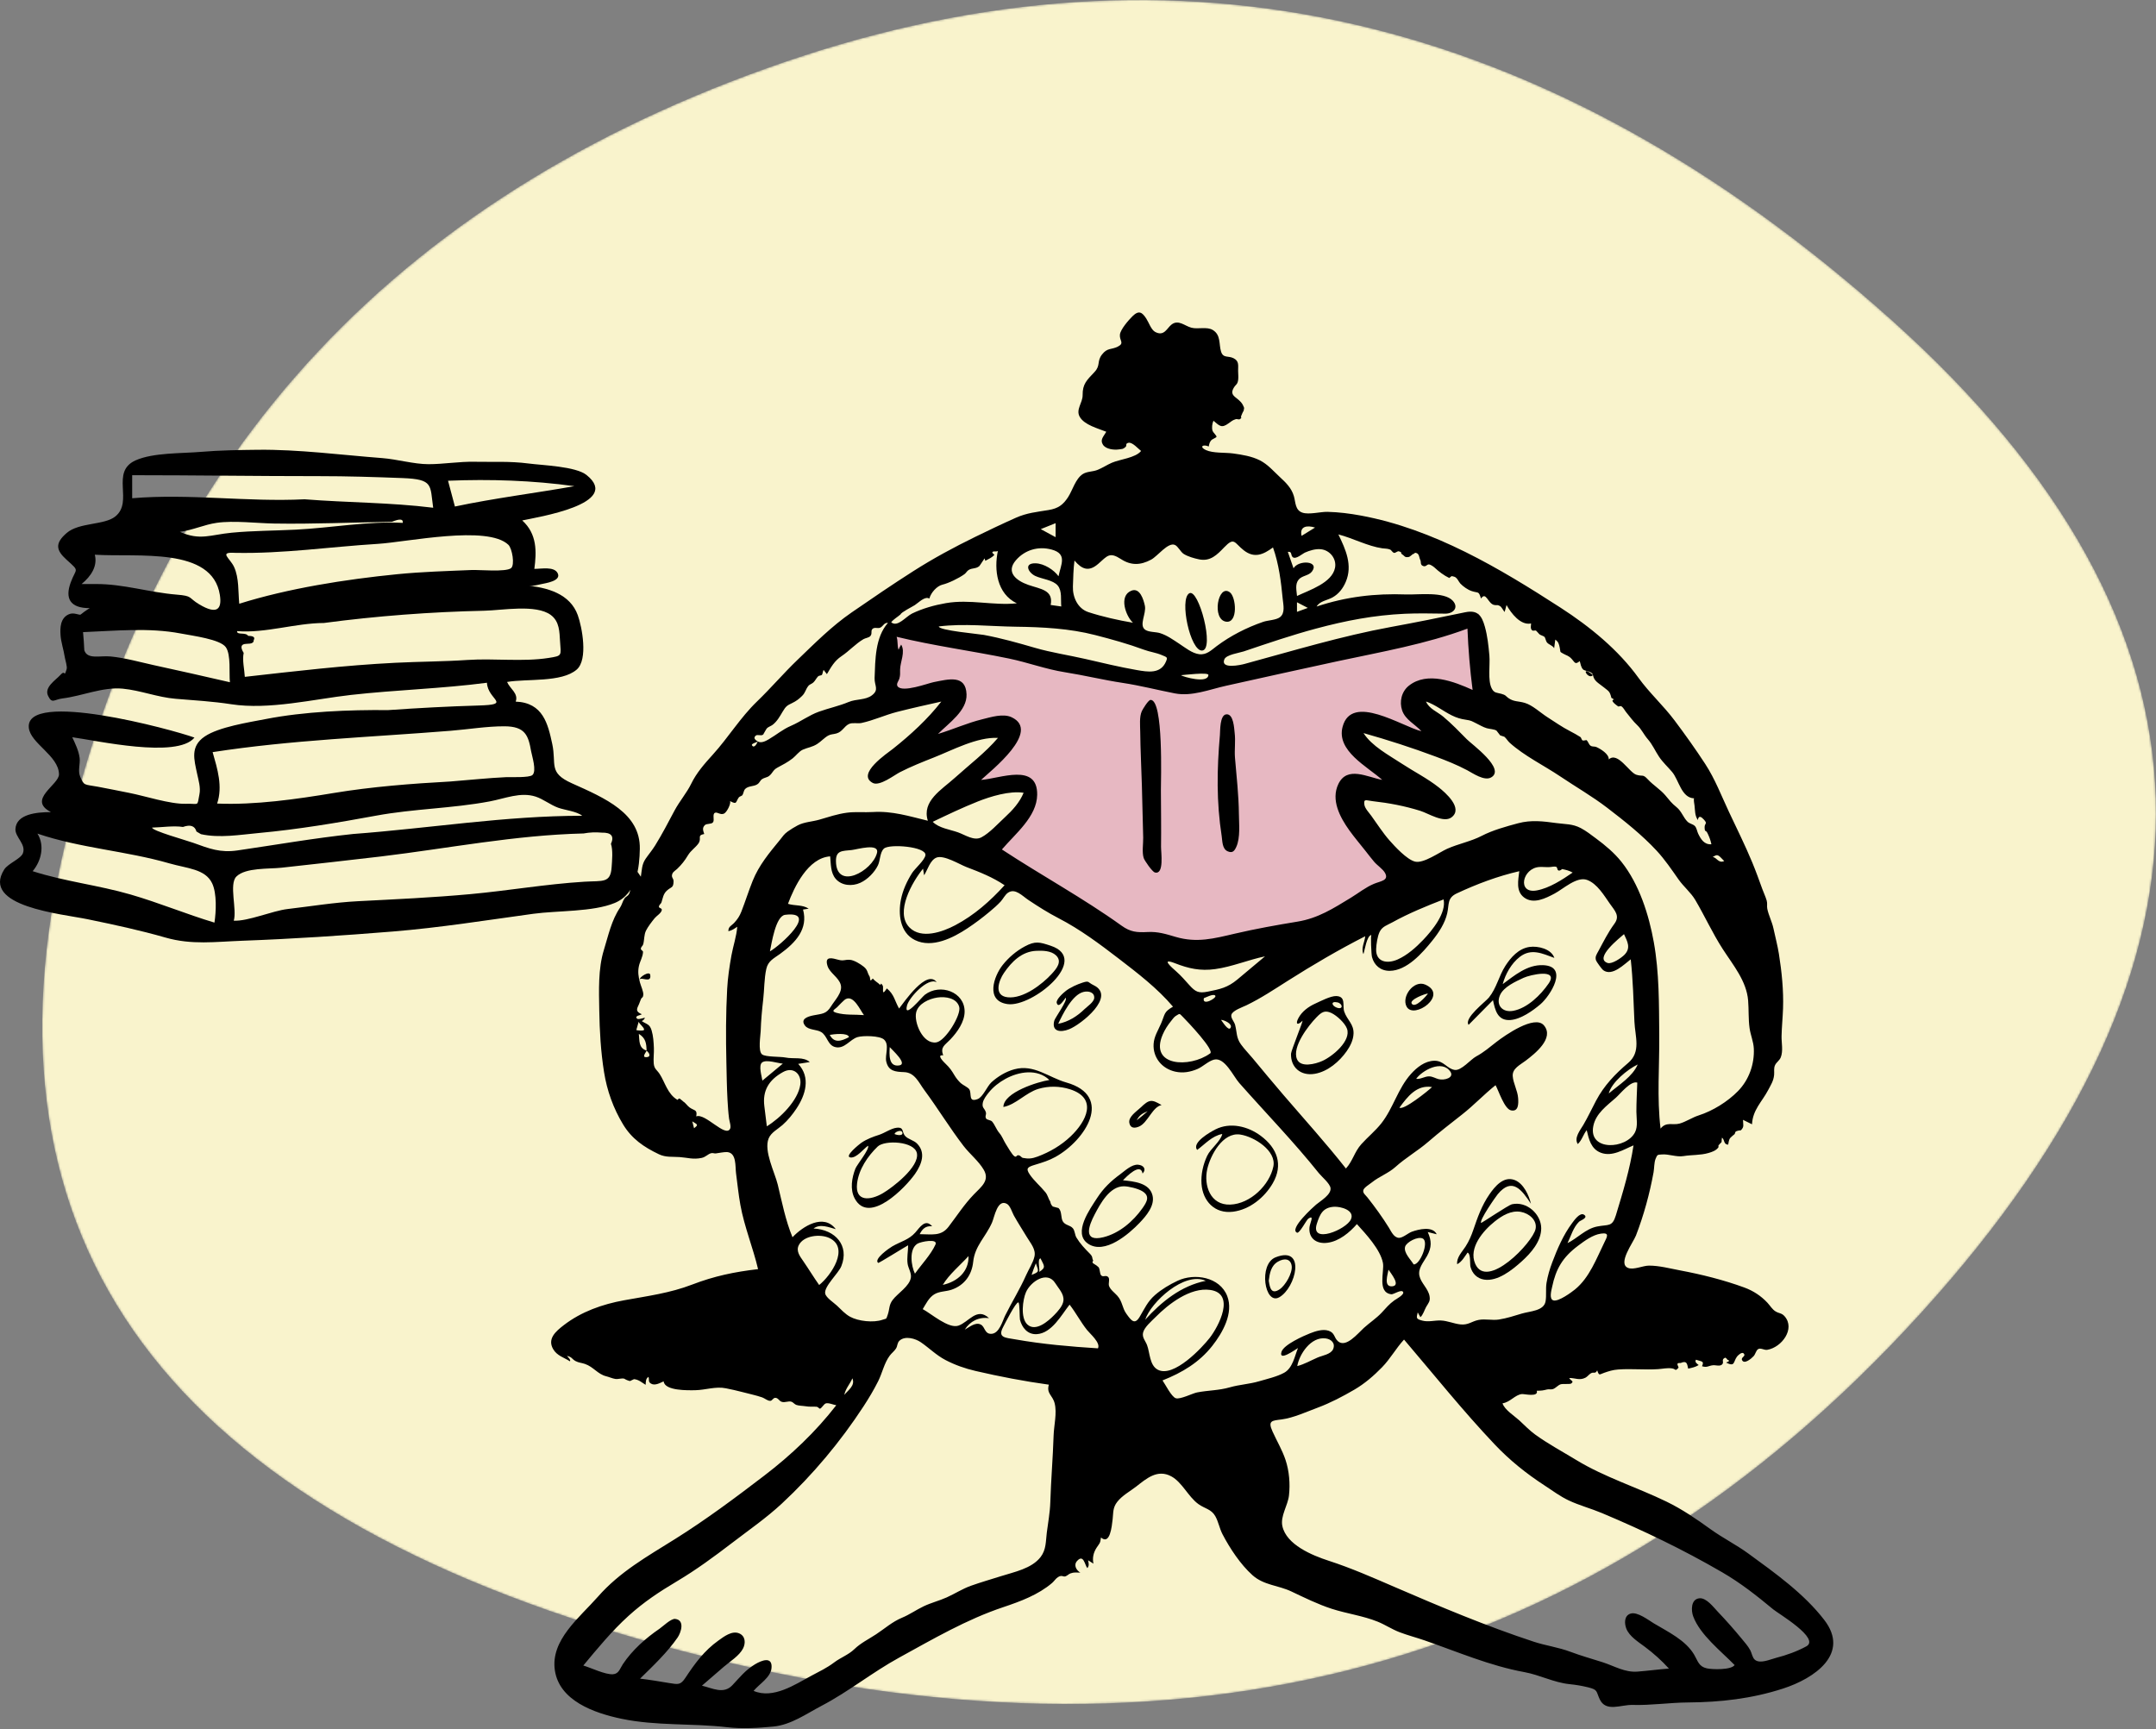 <svg width="1021" height="819" viewBox="0 0 1021 819" fill="none" xmlns="http://www.w3.org/2000/svg">
<rect x="0" y="0" width="1021" height="819" fill="#808080" stroke="none"/>
<mask id="mask0_101_1205" style="mask-type:luminance" maskUnits="userSpaceOnUse" x="20" y="0" width="1001" height="807">
<path d="M909.315 622.26C755.948 790.723 560.634 843.971 323.373 782.003C86.113 720.036 -11.981 595.172 29.091 407.413C70.164 219.655 184.207 93.678 371.219 29.484C558.231 -34.71 733.008 5.921 895.552 151.379C1058.09 296.836 1062.68 453.797 909.315 622.26Z" fill="white"/>
</mask>
<g mask="url(#mask0_101_1205)">
<path d="M909.315 622.26C755.948 790.723 560.634 843.971 323.373 782.003C86.113 720.036 -11.981 595.172 29.091 407.413C70.164 219.655 184.207 93.678 371.219 29.484C558.231 -34.71 733.008 5.921 895.552 151.379C1058.09 296.836 1062.68 453.797 909.315 622.26Z" fill="#F9F3CC"/>
</g>
<path fill-rule="evenodd" clip-rule="evenodd" d="M15.468 412.59C30.581 417.449 46.621 419.213 61.862 423.64C75.488 427.597 88.141 432.917 101.558 436.94C102.343 431.819 102.76 423.148 100.461 418.323C97.208 411.489 88.644 411.321 80.212 408.887C59.69 402.963 38.102 401.715 17.728 394.794C21.217 400.318 19.659 407.633 15.468 412.59ZM276.357 394.72C243.716 395.508 212.522 401.757 180.354 405.622C164.7 407.501 149.032 409.179 133.364 410.934C127.334 411.608 116.345 410.813 111.963 415.108C108.33 418.666 112.311 430.807 110.698 436.022C117.295 436.422 129.008 431.352 136.169 430.512C147.319 429.208 158.323 427.381 169.589 426.799C187.431 425.874 204.963 425.088 222.775 423.453C240.889 421.792 258.416 418.705 276.674 417.577C285.55 417.027 289.12 418.396 289.643 410.687C289.848 407.674 290.351 402.628 289.323 399.656C290.965 396.002 289.508 394.229 284.954 394.333C282.061 394.064 279.196 394.193 276.357 394.72ZM213.226 370.116C222.053 369.436 230.917 368.459 239.766 368.05C241.56 367.966 250.661 368.417 252.149 367.044C254.252 365.103 251.908 358.001 251.522 355.803C250.21 348.331 248.759 343.986 238.852 343.969C230.491 343.952 221.835 345.407 213.507 346.078C175.7 349.127 138.083 350.414 100.693 356.204C102.969 364.178 105.553 372.404 102.831 380.559C120.768 381.32 140.46 378.481 157.989 375.567C175.905 372.59 194.916 371.112 213.226 370.116ZM153.387 295.039C139.88 295.089 125.603 299.984 112.274 298.892C112.075 300.932 116.341 299.239 117.519 301.149C120.035 301.154 120.912 301.829 120.143 303.178C120.19 304.099 119.618 304.638 118.426 304.794C117.838 304.838 117.25 304.878 116.664 304.92C114.087 304.989 113.664 306.419 115.399 309.215C114.654 312.678 115.771 317.076 115.934 320.552C139.888 317.871 163.158 315.081 187.281 313.884C198.669 313.32 210.049 313.321 221.423 312.55C233.938 311.702 247.598 313.521 259.832 311.593C266.372 310.562 265.687 310.634 265.211 303.636C264.92 299.385 265.028 294.338 260.821 291.237C253.794 286.058 237.795 289.051 229.393 289.234C204.088 289.784 178.354 291.718 153.387 295.039ZM167.215 394.97C203.401 392.266 239.314 386.344 275.706 386.344C273.132 384.228 267.528 383.684 264.326 382.529C260.674 381.215 257.228 378.414 253.66 377.264C246.499 374.957 239.212 378.162 231.858 379.547C214.117 382.889 195.914 383.003 178.145 386.282C159.775 389.669 141.165 392.794 122.456 394.517C113.548 395.337 103.989 397 95.186 395.063C94.472 394.643 93.754 394.222 93.04 393.803C92.271 391.108 90.135 390.388 86.632 391.644C82.183 390.947 76.517 391.847 72.038 391.939C71.857 393.411 88.404 398.027 91.559 399.17C99.161 401.924 104.316 403.941 112.435 402.761C130.717 400.104 148.7 396.932 167.215 394.97ZM39.921 307.927C41.334 312.463 47.273 310.4 52.385 310.899C59.246 311.568 66.073 313.516 72.719 314.984C84.789 317.653 96.862 320.284 108.881 323.105C108.407 319.111 109.481 310.021 106.916 306.477C104.225 302.763 91.464 301.135 85.521 300.002C70.543 297.151 54.543 298.773 39.327 299.373C39.595 302.221 39.794 305.071 39.921 307.927ZM183.8 336.302C198.012 335.312 212.24 334.542 226.492 334.13C242.787 333.66 230.943 331.518 230.599 323.342C209.182 326.153 187.576 326.707 166.226 329.109C148.538 331.102 127.466 336.304 109.424 333.51C100.915 332.192 92.226 331.684 83.174 330.94C74.634 330.238 66.576 326.964 58.14 326.151C48.67 325.237 38.995 329.617 29.574 330.774C25.581 331.265 24.653 333.493 22.767 329.539C20.812 325.437 26.413 322.084 28.618 319.632C31.193 316.768 30.123 321.419 31.554 316.945C31.954 315.691 30.868 312.542 30.669 311.191C30.164 307.776 28.86 304.072 28.657 300.664C28.47 297.535 28.437 292.758 32.567 290.93C35.087 289.816 36.873 291.442 39.07 291.127C56.221 288.673 76.395 288.471 93.789 290.84C112.645 293.406 128.874 286.611 147.46 283.855C169.261 280.623 191.293 280.139 213.283 278.773C232.086 277.606 266.441 271.552 273.604 291.311C275.632 296.909 278.588 312.322 273.13 317.086C265.969 323.342 249.388 321.345 240.128 322.971C241.513 326.213 245.637 328.417 244.211 332.278C257.187 332.782 259.482 342.866 261.514 352.281C263.618 362.022 259.515 365.894 270.829 370.966C286.599 378.035 303.305 385.174 302.996 402.01C302.841 410.475 301.69 423.241 291.126 427.632C280.791 431.928 263.964 431.203 252.574 432.761C230.518 435.784 208.385 439.329 186.195 441.142C162.566 443.075 138.545 444.661 114.878 445.524C101.983 445.997 90.843 447.599 78.389 444.029C66.145 440.519 54.167 437.956 41.534 435.35C29.061 432.78 -9.118 429.317 2.007 411.769C3.787 408.961 9.872 406.728 10.854 404.073C12.439 399.79 7.085 396.448 7.309 392.578C7.718 385.497 17.427 384.609 24.132 384.609C12.641 378.695 28.03 371.694 27.939 366.673C27.778 357.828 14.406 352.087 13.65 344.671C11.811 326.627 81.386 345.416 92.094 349.32C83.851 359.375 45.612 350.674 34.222 349.149C35.777 352.506 37.262 355.525 37.711 358.963C38.075 361.764 36.776 364.965 37.966 367.785C39.845 372.243 39.78 371.39 46.434 372.606C51.357 373.504 56.225 374.543 61.132 375.495C68.669 376.959 80.525 380.884 87.993 380.67C94.543 380.482 93.25 382.153 94.45 376.167C95.097 372.951 93.994 369.531 93.335 366.38C91.96 359.776 89.948 353.525 96.958 348.787C103.643 344.268 117.732 342.117 125.931 340.523C144.127 336.986 165.129 336.119 183.8 336.302Z" fill="black"/>
<path fill-rule="evenodd" clip-rule="evenodd" d="M272.011 230.245C252.248 227.521 232.169 226.85 212.174 227.675C213.257 231.747 214.341 235.816 215.426 239.884C234.159 235.916 253.162 233.59 272.011 230.245ZM111.313 261.824C103.388 261.346 108.902 264.262 110.858 268.53C113.264 273.774 112.748 280.403 113.301 285.923C136.49 278.648 163.47 274.39 188.124 271.941C199.816 270.781 211.678 270.448 223.436 269.952C226.911 269.805 239.462 271.003 242.005 269.079C243.892 267.648 242.568 259.755 240.754 258.013C230.886 248.55 192.74 256.722 178.939 257.569C156.312 258.96 134.098 262.286 111.313 261.824ZM144.248 236.462C164.78 238.085 184.606 237.93 205.14 240.461C203.583 229.724 205.444 226.982 190.638 226.412C177.444 225.906 164.29 225.496 151.157 225.501C121.624 225.514 92.161 225.05 62.595 225.05V235.963C89.939 233.659 116.849 237.819 144.248 236.462ZM45.514 276.593C58.471 276.547 70.719 280.57 83.678 281.612C91.434 282.236 88.998 283.028 94.379 286.232C102.759 291.223 105.173 288.565 104.123 281.782C100.562 258.84 65.256 263.985 44.912 262.71C46.248 268.181 43.175 272.82 38.647 276.593H45.514ZM185.577 247.138C166.939 247.386 148.278 248.258 129.77 247.94C121.486 247.797 110.752 246.446 102.633 247.608C96.685 248.459 91.71 250.952 85.186 251.878C94.769 256.125 99.627 253.256 109.701 252.289C119.768 251.325 129.982 251.344 140.089 250.841C156.687 250.013 174.379 246.742 190.732 247.632C191.03 245.737 189.314 245.572 185.577 247.138ZM37.745 296.825C29.194 296.81 40.959 288.808 42.504 288.015C33.036 288.015 30.744 283.343 33.487 275.837C36.072 268.768 37.984 270.932 31.481 265.044C26.586 260.611 25.845 257.345 31.616 252.39C37.488 247.348 49.381 248.774 54.584 244.612C63.442 237.528 52.011 223.419 64.285 217.992C72.582 214.326 85.956 214.78 95.116 214.005C103.97 213.256 113.134 213.112 122.047 213.013C141.475 212.794 161.656 215.475 180.998 216.949C188.05 217.486 195.978 219.83 202.926 219.835C210.011 219.842 217.432 218.542 224.748 218.692C233.253 218.868 241.445 218.352 250.216 219.501C256.935 220.382 272.625 220.844 277.761 224.954C294.875 238.65 254.291 244.94 247.308 246.478C254.415 252.884 254.119 261.351 253.048 269.415C256.431 269.415 262.263 268.204 264.014 271.325C266.189 275.202 258.139 276.209 256.235 276.661C245.286 279.263 232.471 278.55 221.187 279.495C198.627 281.384 176.34 282.473 154.014 285.99C143.134 287.703 132.319 289.824 121.447 291.492C119.57 291.782 117.682 292.012 115.786 292.187C112.877 291.982 111.936 293.484 112.962 296.701C109.944 297.913 98.693 294.891 95.213 294.429C75.296 291.77 57.478 292.875 37.745 296.825Z" fill="black"/>
<path fill-rule="evenodd" clip-rule="evenodd" d="M421.492 298.815C420.772 310.047 420.05 321.277 419.33 332.508C423.966 331.235 453.459 322.961 451.637 331.35C450.33 337.367 442.038 343.876 437.814 348.065C433.926 351.922 429.922 355.678 425.816 359.325C433.362 356.571 440.971 353.963 448.635 351.523C454.434 349.677 460.275 347.874 466.217 346.49C468.422 345.976 474.378 343.879 476.462 345.309C481.937 349.066 452.229 376.739 448.16 380.64C453.914 378.088 459.806 375.771 465.799 373.782C470.125 372.346 483.492 366.858 487.321 371.544C491.419 376.558 481.266 388.072 478.451 391.722C474.416 396.953 470.044 401.971 465.457 406.769C484.523 423.098 506.928 437.63 530.773 446.663C548.256 453.286 565.429 454.973 583.878 451.338C602.831 447.604 621.007 440.442 638.286 432.254C648.433 427.444 658.446 422.241 667.986 416.395C664.053 411.834 660.235 407.178 656.525 402.451C651.23 395.701 644.723 388.326 641.704 380.291C638.749 372.427 649.834 373.962 655.151 374.389C662.851 375.007 670.53 376.32 678.076 377.89C672.741 374.352 667.502 370.672 662.369 366.872C655.678 361.921 646.753 356.322 642.374 349.199C638.523 342.935 646.975 344.517 650.884 345.338C660.201 347.295 669.268 350.63 678.155 353.883C684.663 356.265 691.131 358.76 697.537 361.388C693.561 358.092 689.718 354.639 686.025 351.058C681.06 346.246 674.366 340.368 672.14 333.741C667.608 320.245 698.097 330.425 703.303 332.508C702.34 318.527 701.38 304.546 700.419 290.565C660.048 300.807 619.677 311.051 579.305 321.294C574.942 322.401 569.482 324.812 564.932 324.941C560.81 325.058 555.833 323.289 551.814 322.557L478.757 309.248C459.669 305.771 440.581 302.293 421.492 298.815Z" fill="#E7B8C2"/>
<path fill-rule="evenodd" clip-rule="evenodd" d="M855.397 779.702C851.039 782.079 845.934 783.915 841.092 785.147C838.248 785.872 833.549 788.107 831.051 786.058C829.851 785.074 829.576 782.84 828.869 781.546C827.749 779.496 826.157 777.726 824.665 775.914C821.051 771.524 817.289 767.29 813.353 763.159C811.488 761.201 808.081 756.633 804.795 756.933C800.699 757.308 800.797 762.714 801.824 765.476C805.092 774.268 814.985 781.933 821.448 788.558C819.805 790.969 810.781 790.681 808.275 790.118C804.45 789.256 804.062 786.659 802.316 783.687C798.233 776.744 789.948 772.859 783.137 768.777C780.654 767.288 775.377 763.162 772.14 764.2C769.074 765.184 769.207 768.919 770.183 771.358C771.659 775.045 775.856 777.601 778.96 779.931C783.099 783.037 786.883 786.416 790.333 790.218C785.361 790.605 780.408 791.273 775.449 791.662C769.452 792.134 764.454 788.996 758.933 787.218C753.803 785.565 748.691 784.168 743.647 782.263C737.984 780.125 732.051 779.381 726.338 777.504C703.918 770.142 681.95 760.882 660.344 751.548C650.049 747.099 639.966 742.649 629.239 739.168C621.422 736.63 609.137 731.574 607.268 722.695C606.281 718.004 609.876 712.959 610.405 708.272C611.027 702.758 610.538 696.691 608.776 691.4C607.223 686.739 604.65 682.424 602.622 677.949C600.26 672.733 602.375 672.818 606.964 672.225C612.458 671.515 618.869 668.566 624.032 666.646C629.981 664.433 635.877 661.34 641.325 658.161C646.253 655.286 650.54 651.579 654.463 647.554C658.453 643.459 661.037 638.606 664.895 634.411C679.134 651.108 692.667 668.058 707.797 684.033C714.938 691.573 722.703 697.808 731.503 703.541C735.177 705.937 738.823 708.671 742.826 710.563C747.832 712.933 753.429 714.403 758.574 716.565C778.303 724.853 797.132 733.914 815.537 744.608C824.442 749.781 831.914 755.713 839.755 762.202C842.196 764.223 862.187 775.997 855.397 779.702ZM623.963 642.918C620.775 644.296 617.736 646.084 614.334 646.968C615.298 641.374 620.774 632.935 627.794 633.864C630.476 634.218 632.499 636.204 631.32 638.942C630.249 641.429 626.234 641.938 623.963 642.918ZM402.043 491.182C398.428 493.085 395.06 494.194 392.941 490.11C394.511 489.809 401.642 488.903 402.043 491.182ZM396.024 479.637C393.232 478.829 395.465 477.98 396.426 477.005C397.175 476.247 399.654 473.586 400.522 473.147C404.353 471.212 407.315 478.412 409.146 480.749C404.809 480.382 400.247 480.857 396.024 479.637ZM425.89 504.568C420.596 505.423 421.183 499.108 421.341 495.908C422.458 497.208 430.018 503.901 425.89 504.568ZM443.435 493.659C436.98 494.698 432.715 484.065 433.873 479.414C434.891 475.317 439.893 473.029 443.875 472.425C447.735 471.839 453.108 472.639 454.255 476.883C455.268 480.634 447.737 492.967 443.435 493.659ZM596.222 654.17C591.583 655.53 587.038 655.701 582.376 657.035C577.087 658.549 572.191 658.414 566.891 659.445C564.735 659.863 558.918 662.859 556.814 662.19C554.731 661.527 551.716 655.362 550.518 653.758C559.896 650.042 567.896 645.243 574.076 637.412C578.992 631.184 584.262 621.854 581.17 613.817C577.683 604.755 565.662 602.787 557.647 606.573C553.855 608.362 550.097 610.588 546.971 613.316C543.397 616.434 541.991 619.839 539.676 623.685C537.334 627.576 535.691 625.412 533.351 622.108C531.351 619.284 531.612 616.433 529.113 613.647C527.838 612.226 525.864 610.854 525.199 609.018C524.777 607.854 525.666 605.79 524.866 604.873C523.741 603.586 522.372 605.099 521.429 603.949C520.745 603.114 520.969 601.21 520.262 600.166C519.648 599.572 518.966 599.065 518.212 598.644C517.297 598.212 517.13 597.673 517.711 597.025C516.983 595.741 517.684 595.308 516.126 593.745C513.697 591.31 511.482 588.976 509.753 586.101C508.963 584.785 509.041 582.834 508.059 581.695C506.712 580.131 504.468 580.366 503.309 578.431C502.277 576.706 502.968 573.69 501.266 572.124C500.369 571.88 499.472 571.64 498.573 571.404C497.898 570.778 497.504 570.019 497.392 569.125C496.447 567.738 496.259 566.108 495.066 564.642C492.782 561.84 489.71 559.25 487.693 556.294C485.572 553.188 486.697 552.665 490.38 551.553C493.703 550.549 496.736 549.618 499.815 547.91C514.052 540.01 527.55 519.055 504.952 512.653C496.566 510.278 489.677 503.889 480.379 506.4C476.348 507.489 472.525 509.807 469.517 512.557C467.44 514.459 465.515 519.544 462.964 520.519C458.378 522.27 460.317 517.894 459.015 515.884C458.394 514.924 455.892 513.819 454.965 512.946C453.876 511.922 452.824 510.63 452.069 509.364C450.667 507.013 449.809 505.704 447.786 503.79C447.023 503.067 443.216 499.334 446.65 499.822C445.259 495.782 447.288 495.174 450.093 492.222C453.386 488.755 456.787 483.938 456.806 479.081C456.844 469.755 445.254 465.577 437.975 471.112C436.495 472.239 427.734 483.112 429.527 476.178C430.493 472.438 439.441 462.675 443.59 465.201C438.941 458.741 428.261 474.427 425.769 477.637C423.646 473.911 423.496 470.996 419.984 468.111C417.125 472.484 418.634 467.705 418.004 466.734C416.642 464.637 417.39 467.035 416.652 466.291C415.732 465.362 414.284 464.631 413.307 463.402C411.631 465.57 412.3 463.237 411.787 462.427C410.586 460.533 411.05 459.436 408.993 457.789C407.495 456.592 404.545 454.733 402.53 454.563C400.206 454.366 399.562 455.216 397.194 454.587C394.182 453.788 390.391 452.562 391.85 457.365C392.908 460.856 397.212 462.84 398.155 466.407C399.105 469.997 395.382 473.615 393.575 476.559C391.256 480.335 389.359 480.026 385.157 480.878C382.471 481.422 378.887 482.586 381.189 485.692C382.835 487.912 386.689 487.445 388.86 488.759C391.905 490.602 391.862 495.147 395.749 495.937C400.029 496.808 402.481 492.264 406.089 491.167C408.655 490.387 416.604 490.474 418.624 492.311C421.376 494.814 418.998 499.596 419.691 502.706C420.721 507.317 423.993 507.598 428.131 507.746C433.225 507.927 435.016 512.591 437.756 516.291C444.173 524.956 449.75 534.193 456.323 542.742C459.233 546.528 463.489 549.895 465.872 554.004C468.814 559.078 464.729 562.004 461.205 565.645C456.599 570.405 453.16 575.82 449.166 581.021C445.616 585.644 441.204 584.493 435.531 584.493C436.796 582.008 438.317 580.458 441.427 580.76C438.175 576.973 435.574 581.304 433.464 583.703C430.413 587.173 426.434 588.01 422.513 590.291C421.126 591.098 413.572 596.33 415.867 598.116C416.128 598.319 428.633 590.476 430.057 589.756C430.057 592.652 429.393 595.66 429.818 598.539C430.13 600.651 431.687 602.853 431.355 605.049C430.726 609.192 425.11 612.457 422.699 615.685C420.884 618.115 421.322 620.032 420.398 622.641C419.556 625.02 419.999 624.301 417.899 625.036C413.625 626.533 406.431 625.725 402.561 623.596C400.158 622.275 398.316 620.187 396.364 618.347C394.894 616.96 391.196 614.59 390.788 612.649C390.087 609.307 397.046 603.096 398.424 599.649C402.313 589.919 395.643 582.356 385.263 581.803C388.462 579.45 392.428 581.224 395.8 582.121C390.035 574.505 380.189 580.772 375.299 585.948C371.958 577.896 370.347 569.401 368.306 561.002C366.916 555.284 361.624 545.078 363.984 539.19C365.125 536.344 368.346 534.757 370.575 532.783C373.107 530.54 375.275 527.859 377.126 525.082C381.488 518.543 384.006 510.288 378.001 503.843C379.825 503.557 381.651 503.272 383.475 502.985C380.507 500.326 375.826 501.622 371.974 500.833C369.53 500.333 362.499 500.657 360.867 499.338C358.905 497.753 360.163 490.458 360.233 488.299C360.394 483.253 360.837 478.402 361.421 473.387C361.975 468.649 361.863 463.53 362.89 458.875C363.724 455.098 366.387 453.947 369.461 451.722C376.808 446.399 382.794 439.925 380.286 430.753C381.175 430.618 382.063 430.484 382.952 430.349C380.078 428.367 376.358 429.088 373.161 428.04C376.097 420.161 382.591 406.309 393.134 405.563C393.497 409.086 393.249 413.275 395.741 416.191C398.579 419.51 403.56 419.845 407.404 418.089C410.891 416.494 414.166 413.114 415.774 409.775C416.861 407.515 416.665 403.693 418.574 401.901C421.135 399.499 438.787 400.948 438.246 405.004C437.928 407.388 433.207 411.396 431.888 413.51C429.474 417.377 427.541 421.56 426.654 426.003C425.308 432.748 426.088 441.653 433.272 445.199C441.443 449.234 451.401 444.104 458.101 439.673C461.781 437.24 465.345 434.554 468.706 431.735C470.496 430.235 472.295 428.688 473.874 426.982C475.038 425.721 475.97 423.69 477.404 422.747C480.792 420.518 484.113 424.299 486.98 426.209C491.65 429.321 496.297 432.275 501.31 434.864C511.482 440.118 520.783 447.078 529.777 453.988C538.824 460.939 548.152 468.09 555.48 476.75C551.041 479.353 551.833 480.029 549.858 484.673C548.457 487.969 546.527 490.773 546.304 494.435C545.919 500.754 550.173 506.14 556.631 507.539C560.243 508.321 563.684 507.695 567.029 506.287C569.629 505.193 572.221 502.499 574.938 501.83C579.988 500.588 584.029 509.685 586.86 512.889C599.432 527.12 612.722 540.788 624.56 555.6C625.872 557.241 629.766 560.445 630.083 562.617C630.538 565.737 625.391 568.708 623.257 570.497C622.136 571.435 610.249 582.096 614.241 583.79C615.378 584.273 618.709 577.733 619.541 577.173C622.659 575.079 620.301 579.184 620.115 581.259C619.651 586.417 623.366 589.228 628.589 588.574C634.163 587.876 639.125 583.681 642.574 579.718C646.897 584.492 653.653 591.707 654.903 598.084C655.702 602.158 652.005 612.128 658.906 612.959C659.959 613.085 663.772 610.389 664.482 611.919C665.075 613.197 660.954 615.382 660.359 615.805C657.82 617.612 656.286 619.549 654.236 621.738C651.829 624.308 648.54 626.473 645.832 628.935C642.979 631.53 637.336 638.575 633.571 635.171C631.679 633.461 632.176 631.224 629.146 630.22C626.386 629.306 622.89 630.465 620.325 631.479C617.438 632.62 607.929 636.785 606.873 640.214C605.418 644.943 613.278 639.257 614.675 638.426C613.082 642.284 612.2 647.868 608.142 650.118C604.77 651.987 599.92 653.086 596.222 654.17ZM542.319 624.997C545.017 616.727 560.932 601.981 570.991 606.593C559.268 608.935 549.965 616.585 542.319 624.997ZM548.27 648.68C544.348 646.596 544.559 640.542 543.19 637C542.404 634.968 540.832 633.483 541.294 631.228C541.835 628.584 545.372 625.645 547.254 623.738C553.179 617.736 563.606 609.534 573.143 610.91C585.282 612.662 577.053 628.201 572.919 633.551C569.396 638.113 555.822 652.694 548.27 648.68ZM519.953 638.566C506.826 637.73 493.743 636.612 480.795 634.314C476.204 633.499 472.358 633.62 474.984 628.587C475.852 626.926 481.081 616.516 482.262 616.815C482.962 616.992 482.802 624.147 483.007 624.967C483.935 628.65 486.538 632.082 490.926 631.848C498.106 631.467 502.733 622.615 506.514 617.864C509.542 621.747 511.735 626.06 514.779 629.878C516.234 631.703 521.3 635.948 519.953 638.566ZM442.991 589.434C440.789 594.253 436.36 598.836 433.28 603.201C431.538 599.686 430.313 591.616 434.444 589.017C436.008 588.034 444.384 586.388 442.991 589.434ZM488.52 603.783C489.126 601.928 489.797 600.088 490.546 598.281C491.83 602.136 492.487 602.25 488.52 603.783ZM499.757 607.731C501.35 610.306 504.006 612.838 503.589 616.072C503.273 618.522 500.95 621.033 499.291 622.741C496.546 625.566 490.464 630.988 486.487 627.237C483.163 624.103 484.321 615.488 485.866 611.963C488.073 606.925 495.959 601.596 499.757 607.731ZM491.961 602.453C492.874 602.107 490.955 596.487 492.736 595.927C494.289 599.304 495.753 600.218 491.961 602.453ZM466.877 526.813C466.285 524.739 464.929 524.826 465.418 522.263C465.738 520.581 467.137 518.787 468.199 517.455C470.314 514.8 473.105 512.612 476.122 510.955C482.493 507.459 491.242 506.006 496.945 511.48C491.613 512.283 475.266 517.301 475.163 524.255C481.092 523.166 485.755 517.487 491.702 515.698C496.583 514.228 501.877 514.331 506.733 515.883C520.026 520.128 514.499 531.082 506.996 538.198C502.542 542.423 497.202 545.576 491.364 547.753C488.662 548.76 487.004 548.871 484.348 548.365C483.851 548.27 483.269 547.39 482.673 547.202C481.192 546.733 481.621 548.319 480.4 547.607C479.335 546.986 477.063 542.978 476.339 541.831C475.186 540.005 474.648 538.228 473.233 536.561C471.816 534.893 471.127 532.657 469.816 531.148C469.187 530.422 467.462 530.451 466.998 529.742C466.304 528.678 467.188 527.902 466.877 526.813ZM446.463 608.51C449.484 603.505 454.653 599.256 458.652 594.881C458.898 602.072 453.49 606.995 446.463 608.51ZM450.546 610.822C456.785 608.729 460.223 603.721 460.859 597.649C461.666 589.957 466.731 585.921 469.781 579.011C470.949 576.363 472.312 567.65 476.845 570.143C478.4 570.999 479.322 574.216 480.132 575.67C482.092 579.186 484.321 582.595 486.4 586.047C488.093 588.859 490.63 591.685 489.883 595.07C489.232 598.02 487.136 601.164 485.909 603.946C483.011 610.518 479.204 616.571 476.023 622.998C474.739 625.591 473.22 631.73 469.302 631.699C466.201 631.673 466.547 628.44 464.506 627.332C461.928 625.933 458.997 628.595 456.88 629.699C459.318 625.773 463.581 623.551 468.372 624.29C462.635 618.842 458.759 626.192 453.835 627.829C449.17 629.381 440.893 622.065 436.966 619.992C438.469 617.566 439.826 614.598 442.41 613.002C444.861 611.487 447.87 611.72 450.546 610.822ZM399.821 660.604C400.504 657.467 402.434 655.613 403.658 652.765C405.078 656.218 401.754 658.255 399.821 660.604ZM498.948 679.851C498.613 690.414 497.708 700.948 497.381 711.514C497.23 716.386 496.326 721.034 495.725 725.85C495.217 729.923 495.476 733.923 492.787 737.403C488.548 742.889 480.306 744.466 473.907 746.498C469.208 747.99 464.455 749.344 459.814 751.002C455.639 752.494 452.274 754.754 448.303 756.527C444.752 758.114 440.918 759.055 437.382 760.745C433.726 762.494 430.836 764.625 427.08 766.181C422.583 768.045 418.878 771.36 414.88 773.992C411.359 776.309 407.635 778.098 404.607 781.011C401.767 783.745 398.172 784.944 394.954 787.372C391.551 789.94 387.99 791.609 384.231 793.622C376.53 797.748 366.14 804.795 356.873 800.787C359.524 797.559 364.948 794.457 365.361 790.009C365.897 784.216 360.609 786.348 357.546 788.199C352.908 791 350.342 794.383 346.811 798.118C342.683 802.483 337.468 799.546 332.417 798.318C335.871 795.354 339.297 792.362 342.744 789.392C345.655 786.886 350.108 784.175 351.88 780.71C353.147 778.231 353.085 774.834 350.028 773.548C346.608 772.109 342.741 775.143 340.208 776.95C333.484 781.746 329.056 787.829 324.641 794.504C322.293 798.054 321.211 797.782 316.891 797.072C312.313 796.32 307.734 795.519 303.117 794.991C309.232 789.003 316.067 782.516 320.896 775.51C322.46 773.24 324.501 767.257 319.734 766.707C317.77 766.48 313.859 770.31 312.343 771.342C305.721 775.855 299.355 781.548 294.966 788.137C293.517 790.312 293.062 792.731 290.256 792.911C286.589 793.148 279.772 789.81 276.234 788.779C282.997 780.65 289.712 772.463 297.613 765.295C304.873 758.708 312.114 753.922 320.604 748.87C329.704 743.454 338.18 737.221 346.534 730.823C354.531 724.698 362.885 718.922 370.246 712.084C384.95 698.425 398.046 682.716 408.892 666.106C411.429 662.219 413.818 658.231 415.883 654.095C417.822 650.212 418.716 645.567 421.334 642.035C422.239 640.814 423.513 639.907 424.319 638.634C425.079 637.434 424.822 635.985 425.981 634.923C428.662 632.469 433.545 633.949 436.051 635.669C440.082 638.435 443.342 641.794 447.772 644.11C452.228 646.439 457.048 648.132 461.981 649.277C473.512 651.95 484.943 654.143 496.691 655.768C495.481 660.042 498.45 660.715 499.434 664.561C500.628 669.228 499.097 675.098 498.948 679.851ZM387.919 608.574C385.304 604.87 382.971 600.998 380.401 597.27C378.837 595 376.897 592.562 378.234 589.785C380.487 585.104 388.435 584.271 392.748 586.312C402.553 590.951 393.445 604.217 387.919 608.574ZM361.965 523.871C361.063 516.632 363.966 511.496 370.834 507.701C375.729 504.995 379.671 508.693 379.002 513.624C377.985 521.137 369.565 529.493 363.139 533.413C362.719 530.236 362.363 527.051 361.965 523.871ZM360.918 503.159C362.944 501.626 368.37 503.582 370.717 503.716C367.489 506.405 364.261 509.094 361.032 511.784C360.821 509.939 359.049 504.574 360.918 503.159ZM371.812 433.251C388.148 431.225 369.342 447.941 364.609 450.561C365.379 447.004 367.271 433.815 371.812 433.251ZM415.301 403.986C413.107 412.553 396.054 421.9 395.876 407.866C395.81 402.637 398.891 403.06 403.387 402.558C405.952 402.273 416.554 399.089 415.301 403.986ZM356.399 417.254C354.484 422.044 352.949 426.959 351.073 431.756C350.241 433.879 349.263 435.339 347.715 437.022C346.419 438.429 344.876 438.784 344.927 441.008C346.551 440.709 347.822 439.786 349.134 438.897C348.816 443.306 347.181 448.051 346.39 452.445C345.442 457.716 344.652 462.988 344.36 468.332C343.724 479.953 343.719 491.532 343.986 503.159C344.123 509.084 344.185 515.013 344.52 520.931C344.687 523.875 344.876 526.831 345.258 529.758C345.413 530.939 346.312 533.454 345.757 534.561C343.575 538.907 333.91 526.969 329.712 528.721C330.316 525.413 328.923 526.137 326.597 524.511C325.471 523.722 324.738 522.381 323.563 521.679C323.207 521.313 322.816 520.988 322.389 520.703C321.904 520.071 321.391 520.139 320.852 520.904C316.124 518.209 314.902 512.465 312.364 508.601C311.058 506.614 309.797 506.304 309.574 503.557C309.381 501.163 309.759 498.724 309.657 496.32C309.541 493.609 309.375 490.619 308.577 487.993C307.651 484.944 306.377 485.193 303.896 483.569C304.661 483.25 305.165 482.715 305.409 481.963C304.616 482.097 302.208 483.034 301.61 482.36C300.434 481.039 303.21 480.862 303.939 480.335C300.826 479.017 301.497 477.934 302.62 475.519C302.938 474.836 303.242 473.815 303.512 473.239C304.103 471.98 304.442 472.777 304.637 471.214C304.823 469.723 303.437 466.791 303.028 465.202C302.343 462.537 301.964 460.235 302.58 457.458C303.078 455.21 304.419 453.175 304.512 450.863C304.539 450.214 303.501 449.999 303.488 449.372C303.467 448.456 304.364 448.054 304.597 447.207C305.192 445.041 304.924 442.751 305.942 440.695C306.859 438.849 308.709 436.46 310.019 434.849C310.927 433.733 313.155 432.474 313.399 431.001C313.56 430.024 311.966 430.136 312.037 429.401C312.133 428.405 313.01 428.082 313.25 427.342C313.913 425.31 314.08 423.358 315.793 421.801C317.95 419.842 318.888 420.663 318.977 417.431C319.021 415.854 317.698 415.611 318.406 413.793C318.791 412.806 319.927 412.223 320.654 411.524C322.812 409.449 324.266 407.606 325.802 405.042C327.16 402.777 329.327 401.459 330.719 399.503C332.532 396.953 329.822 395.689 333.5 394.969C332.977 393.386 332.422 392.107 333.797 390.767C334.665 389.922 336.867 390.439 337.635 389.461C338.515 388.339 337.214 385.679 338.541 384.95C339.619 384.359 341.235 386.183 342.93 385.28C344.222 384.592 346.172 380.791 345.757 379.394C349.097 381.186 348.264 379.952 349.863 377.653C350.221 377.138 351.307 377.024 351.616 376.503C352.233 375.464 352.092 374.404 352.981 373.559C354.463 372.152 356.887 372.514 358.517 371.508C359.864 370.679 359.793 369.784 360.867 369C361.786 368.331 363.294 368.203 364.187 367.509C365.937 366.151 365.954 364.717 368.142 363.547C370.733 362.162 373.028 360.984 375.385 359.148C376.922 357.952 378.381 355.83 380.179 355.041C382.665 353.949 384.602 353.872 387.034 352.314C388.792 351.187 390.454 349.329 392.179 348.38C393.481 347.665 394.394 347.819 396.035 347.376C398.988 346.577 399.707 343.924 402.116 342.844C403.77 342.102 406.178 342.782 407.993 342.392C413.645 341.182 419.227 338.573 424.898 337.128C431.82 335.364 438.791 333.82 445.766 332.261C439.356 340.545 431.192 348.018 422.912 354.597C420.195 356.757 405.301 366.603 413.329 370.807C416.551 372.494 423.552 367.044 426.154 365.712C431.393 363.029 436.819 360.881 442.306 358.711C451.179 355.202 462.734 348.961 472.595 349.463C466.592 356.484 459.099 362.121 452.234 368.323C445.925 374.024 436.419 379.37 439.395 388.7C430.532 386.55 422.573 384.01 413.36 384.572C409.232 384.824 405.103 384.351 400.995 384.902C396.527 385.505 392.321 386.93 388.028 388.181C384.631 389.17 380.879 389.247 377.754 390.892C376.243 391.688 374.377 392.823 373.02 393.81C371.211 395.126 370.8 395.998 369.38 397.731C364.313 403.918 359.41 409.717 356.399 417.254ZM328.683 534.342C328.406 533.271 328.154 532.294 327.837 531.071C330.658 532.727 330.658 532.727 328.683 534.342ZM307.368 500.24C307.02 500.699 305.559 500.845 305.135 500.45C304.607 499.958 305.995 498.043 306.218 497.636C306.768 498.039 308.035 499.358 307.368 500.24ZM301.329 487.829C301.702 486.521 302.077 485.215 302.45 483.907C302.908 485.119 304.976 486.459 305.021 487.614C305.05 488.379 301.737 487.998 301.329 487.829ZM302.528 489.623C305.764 491.654 306.102 494.051 306.199 497.557C302.326 496.334 302.882 492.759 302.528 489.623ZM358.807 351.262C358.48 352.105 357.093 354.732 356.077 352.895C355.753 352.307 358.131 351.504 358.807 351.262ZM357.877 348.399C358.677 347.712 360.289 348.567 361.194 348.011C361.828 347.622 361.618 347.227 361.916 346.996C361.976 346.95 362.838 345.286 363.191 344.908C363.815 344.244 365.176 343.83 365.934 343.231C368.054 341.556 369.25 339.353 370.584 337.113C372.175 334.438 372.682 334.129 375.247 332.904C377.017 332.06 378.388 331.026 379.828 329.591C381.486 327.938 381.364 326.755 382.726 324.948C383.399 324.057 384.367 323.946 385.151 323.228C386.091 322.367 386.568 321.164 387.437 320.296C387.813 319.92 389.017 319.921 389.244 319.599C389.534 319.192 389.76 317.565 390.032 317.265C390.55 317.933 391.07 318.601 391.588 319.269C393.633 315.84 395.125 313.007 398.545 310.725C402.136 308.328 405.237 304.822 408.949 302.676C409.783 302.194 411.483 301.991 412.121 301.28C413.198 300.078 412.265 299.008 413.051 297.987C413.943 296.829 415.671 297.766 416.805 297.267C418.24 296.635 418.65 294.79 420.498 294.994C414.422 301.847 414.499 312.51 414.176 321.07C414.036 324.758 416.473 326.617 412.876 329.324C409.817 331.627 405.503 330.943 401.886 332.459C397.344 334.361 392.486 335.374 387.852 337.033C383.058 338.747 379.204 341.75 374.591 343.737C370.523 345.488 367.745 347.978 364.024 350.14C362.641 350.944 360.498 352.111 358.849 351.15C357.816 350.548 356.529 349.559 357.877 348.399ZM426.495 290.936C426.759 289.962 431.945 287.404 433.221 286.569C435.136 285.314 437.97 282.249 440.107 283.466C440.848 280.638 443.737 277.492 446.29 276.892C449.122 276.226 453.981 273.911 456.768 271.889C457.581 271.299 457.85 270.436 458.808 269.882C460.475 268.918 462.13 269.444 463.736 268.129C463.982 267.929 466.204 264.43 466.292 264.463C466.405 264.839 466.509 265.218 466.599 265.6C468.286 264.708 469.788 263.999 470.839 262.861C471.078 262.603 469.532 261.932 470.02 261.421C470.617 260.795 471.951 261.495 472.554 260.9C470.677 269.787 472.075 281.225 481.53 285.731C470.285 286.889 459.303 283.666 447.919 285.646C442.471 286.594 436.932 288.15 431.975 290.539C428.938 292.004 425.055 297.249 422.032 294.702C423.232 293.177 425.061 292.23 426.495 290.936ZM481.056 265.37C485.26 260.466 491.638 258.526 498.062 260.282C505.582 262.339 502.411 267.349 501.275 272.912C499.105 269.878 494.404 266.869 490.401 266.778C484.726 266.649 486.871 271.158 490.279 272.773C493.377 274.241 498.69 274.649 500.908 277.319C503.066 279.916 502.239 284.163 502.587 287.225C500.909 286.988 499.231 286.75 497.552 286.512C498.96 279.364 492.762 279.018 486.982 277.003C481.141 274.967 476.271 270.951 481.056 265.37ZM499.891 247.769V254.402C497.553 253.131 495.214 251.861 492.875 250.59C495.214 249.649 497.553 248.709 499.891 247.769ZM518.686 300.774C526.494 302.791 534.248 304.926 541.753 307.709C544.479 308.721 547.465 309.078 550.136 310.22C552.68 311.306 553.062 311.192 552.157 313.318C549.623 319.272 543.619 318.244 538.359 317.333C530.126 315.907 522.064 313.93 513.933 312.07C505.987 310.253 497.872 309.062 490.045 306.784C482.014 304.448 474.187 302.236 465.925 300.693C463.514 300.243 444.441 298.575 444.586 296.674C456.598 295.186 468.965 296.652 481.03 296.807C493.57 296.967 506.524 297.63 518.686 300.774ZM508.088 277.741C508.237 273.646 508.297 269.539 508.83 265.469C512.404 269.675 515.629 270.934 520.134 266.992C524.447 263.218 525.409 261.251 530.877 264.798C535.617 267.875 540.102 267.733 545.136 265.04C548.207 263.397 553.141 256.685 556.369 258.066C557.907 258.725 559.034 261.38 560.587 262.357C562.536 263.581 565.532 264.43 567.803 264.904C573.167 266.025 576.363 262.735 579.73 259.217C584.612 254.115 584.469 257.079 588.996 260.616C594.045 264.562 598.267 262.634 602.838 259.267C605.624 267.047 606.665 275.544 607.452 283.701C607.718 286.455 608.709 290.366 606.115 292.314C604.286 293.687 600.405 293.741 598.202 294.5C590.332 297.213 582.769 301.063 576.186 305.991C573.621 307.911 571.385 310.262 567.881 309.825C564.541 309.408 561.295 306.742 558.608 304.982C555.693 303.073 552.743 300.905 549.336 299.841C547.341 299.217 544.145 299.443 542.399 298.3C539.154 296.176 542.973 290.603 542.165 286.862C541.553 284.022 539.839 278.1 535.736 279.765C529.631 282.242 533.184 291.911 536.541 294.929C529.673 293.766 522.069 292.068 515.445 289.91C510.328 288.243 507.904 282.735 508.088 277.741ZM623.277 297.682C637.376 293.908 650.569 291.362 665.242 290.675C671.736 290.37 678.024 290.563 684.447 290.618C688.144 290.651 690.962 287.807 688.008 284.537C683.92 280.009 671.45 281.733 665.925 281.529C651.115 280.984 637.536 282.589 623.51 287.244C624.993 284.638 628.556 284.3 630.999 282.953C633.994 281.299 636.031 278.576 637.311 275.552C640.641 267.69 637.289 260.281 633.806 253.099C640.648 254.854 647.726 258.697 654.605 259.673C656.048 259.877 656.972 259.746 658.248 260.247C659.031 260.553 659.278 261.615 660.249 261.847C660.718 261.959 661.844 260.949 662.375 261.092C664.469 261.656 662.813 261.806 664.137 262.624C665.189 263.273 665.104 264.108 667.032 263.801C667.887 263.667 668.814 262.405 669.265 262.371C669.839 262.327 669.706 261.661 670.584 261.855C672.182 262.209 672.041 264.172 672.573 265.137C673.142 266.166 672.335 267.533 674.058 268.096C675.347 268.517 675.671 267.219 676.766 267.312C677.431 267.369 678.812 268.283 679.4 268.84C681.293 270.633 683.886 272.614 686.431 273.781C686.181 273.541 687.631 272.963 687.284 272.828C687.051 272.738 688.574 273.088 688.551 273.083C690.021 273.402 690.797 275.553 691.54 276.338C692.906 277.776 695.028 279.294 696.943 279.929C700.253 281.027 700.153 279.714 701.361 283.465C703.714 279.937 704.617 285.846 707.536 286.497C709.048 286.834 708.872 286.216 710.245 286.97C711.188 287.488 711.817 289.072 712.528 289.836C712.833 288.734 713.138 287.63 713.442 286.529C715.544 290.327 720.082 296.349 725.059 295.26C725.059 296.296 724.611 297.535 725.453 298.42C726.04 299.038 726.992 298.336 727.452 298.695C727.853 299.009 728.813 300.258 729.12 300.463C729.726 300.868 730.826 301.164 731.352 301.568C731.816 301.923 732.045 303.62 732.559 304.234C733.526 305.387 735.196 305.615 735.986 306.998C736.167 305.635 736.347 304.27 736.526 302.907C738.094 304.062 738.229 304.958 738.614 306.648C739.162 309.054 738.434 308.49 740.175 309.505C741.885 310.504 742.777 310.392 744.345 312.124C745.882 313.823 745.895 314.869 748.113 313.1C748.526 314.409 748.659 316.102 749.76 317.105C750.591 317.863 754.035 317.896 754.364 319.686C747.894 314.481 752.152 322.387 754.367 319.699C754.835 322.576 757.043 323.505 759.565 325.554C761.916 327.463 762.301 327.324 763.104 330.531C763.086 330.461 764.286 331.17 764.373 331.312C762.082 331.624 765.634 334.065 766.234 334.511C766.673 334.837 767.243 334.059 767.971 334.586C768.803 335.189 769.481 336.561 770.159 337.388C771.995 339.63 773.354 341.556 775.286 343.379C777.372 345.346 778.386 347.833 780.388 350.133C782.61 352.686 783.811 355.623 785.669 358.395C787.435 361.032 789.78 363.148 791.825 365.562C795.085 369.404 796.193 377.866 802.27 378.088C801.913 378.44 802.409 381.062 802.467 381.546C802.754 383.928 802.564 386.219 804.041 388.376C804.38 385.915 805.73 386.864 806.903 388.156C808.854 390.307 807.14 389.766 807.243 391.945C807.369 394.587 807.684 392.543 808.739 394.85C809.565 396.656 810.018 397.828 810.462 399.834C807.029 400.093 805.457 397.419 804.189 394.827C803.658 393.743 803.475 391.962 802.536 391.115C801.537 390.213 800.164 390.142 799.137 389.136C797.167 387.203 796.313 384.189 793.99 382.307C791.366 380.182 790.784 379.178 788.615 376.636C786.216 373.825 782.902 371.852 780.385 369.133C777.864 366.409 778.069 367.896 774.901 366.91C771.534 365.861 766.088 355.764 761.845 359.653C762.013 357.11 758.017 354.717 755.998 353.795C755.125 353.397 754.109 353.757 753.234 353.16C752.287 352.512 752.219 351.263 751.264 350.486C751.264 350.486 749.799 350.825 749.502 350.682C748.896 350.39 748.892 349.355 748.357 349.015C746.879 348.073 745.116 347.085 743.547 346.283C739.733 344.332 736.362 341.93 732.681 339.582C729.529 337.57 725.712 333.936 722.068 332.876C718.885 331.949 716.883 332.421 714.277 330.566C712.857 329.556 713.275 329.217 710.993 328.588C708.821 327.99 707.601 328.298 706.45 326.101C704.437 322.258 705.708 314.757 705.318 310.447C704.905 305.873 704.413 301.186 703.163 296.739C701.683 291.483 699.729 288.735 693.816 289.972C682.099 292.428 670.525 294.764 658.755 296.92C635.302 301.215 612.252 308.226 589.314 314.449C587.567 314.924 577.821 317.052 579.812 312.246C580.729 310.029 586.898 309.203 588.963 308.507C600.3 304.681 611.689 300.783 623.277 297.682ZM619.337 287.901C617.624 288.523 615.912 289.146 614.198 289.769V285.228C615.912 286.118 617.624 287.009 619.337 287.901ZM612.218 263.887C613.706 265.047 616.733 262.256 617.998 261.69C620.16 260.724 622.912 259.895 625.327 260.094C629.781 260.461 633.039 264.642 632.223 268.881C630.842 276.053 620.125 279.445 614.215 282.249C614.026 279.707 613.163 276.652 615.032 274.453C616.655 272.544 619.802 272.683 621.3 270.653C625.069 265.549 614.855 265.087 612.572 269.144C611.672 266.551 610.771 263.958 609.871 261.365C612.044 261.022 611.09 263.009 612.218 263.887ZM622.759 249.849C620.633 251.159 618.506 252.47 616.38 253.781C615.326 249.243 618.919 248.646 622.759 249.849ZM816.523 407.777C813.738 409.044 813.042 406.018 811.04 405.887C813.405 404.501 813.405 404.501 816.523 407.777ZM827.849 473.854C828.195 478.204 827.924 482.603 828.532 486.935C828.994 490.231 830.394 493.298 830.544 496.631C830.871 503.93 828.286 511.364 823.065 516.715C818.126 521.777 811.06 526.133 804.393 528.262C801.389 529.219 798.254 531.344 795.336 532.129C792.108 532.998 789.042 531.107 786.379 534.499C784.604 519.947 785.901 504.74 785.761 490.095C785.621 475.419 785.786 460.738 783.182 446.22C780.864 433.289 776.292 418.746 767.866 408.168C764.443 403.872 760.229 400.354 755.784 397.06C753.478 395.352 751.171 393.525 748.603 392.176C744.65 390.099 741.284 390.386 736.985 389.794C730.831 388.947 725.112 388.231 718.937 389.883C713.188 391.422 706.856 393.174 701.707 395.846C696.577 398.509 690.62 399.606 685.295 401.99C681.673 403.613 674.148 409.033 670.129 408.057C666.239 407.112 660.48 400.816 657.996 397.997C654.821 394.392 652.195 390.215 649.379 386.338C648.39 384.976 646.374 382.872 646.117 381.124C645.671 378.089 646.946 379.081 649.986 379.42C657.803 380.295 665.155 381.678 672.646 384.024C676.375 385.191 683.665 389.913 687.393 387.083C693.086 382.763 684.436 375.336 681.268 372.841C675.87 368.59 669.594 365.434 663.839 361.656C657.727 357.642 649.643 353.369 645.709 347.187C657.197 350.421 668.674 354.125 679.827 358.294C684.93 360.201 689.974 362.216 694.766 364.752C697.458 366.176 702.898 370.029 706.139 368.184C713.187 364.172 697.001 352.524 694.666 350.143C691.037 346.444 687.481 342.78 683.493 339.423C680.802 337.159 676.575 335.567 675.325 332.227C679.79 333.768 683.401 336.788 687.583 338.839C689.773 339.914 691.77 340.533 694.188 340.861C696.766 341.214 697.073 341.605 699.105 342.582C700.686 343.344 702.311 344.363 704.087 344.881C705.352 345.25 707.563 345.314 708.669 345.998C709.234 346.767 709.818 347.523 710.421 348.266C711.096 348.456 711.76 348.673 712.414 348.921C713.396 349.755 713.977 350.905 714.931 351.765C721.858 358.01 731.122 362.48 738.887 367.712C746.234 372.661 754.03 377.139 761.086 382.541C769.205 388.759 777.633 395.441 784.539 402.896C788.442 407.11 791.651 411.887 794.93 416.546C797.304 419.92 800.756 422.718 802.807 426.197C807.282 433.781 810.995 441.98 815.811 449.441C820.719 457.044 827.111 464.599 827.849 473.854ZM761.845 517.859C763.183 512.595 770.732 506.45 775.556 504.129C773.125 509.864 766.647 513.775 761.845 517.859ZM774.293 536.219C770.178 544.359 752.086 545.29 754.54 533.244C755.743 527.343 760.848 523.721 765.23 519.859C767.256 518.074 772.217 511.69 775.353 512.718C775.206 517.308 774.923 521.918 774.933 526.51C774.94 529.574 775.749 533.339 774.293 536.219ZM769.063 442.403C770.733 445.978 772.396 448.954 769.299 452.153C767.902 453.596 763.347 456.754 761.287 456.053C754.674 453.804 767.282 444.011 769.063 442.403ZM729.063 410.595C730.656 410.512 732.203 410.737 733.777 410.645C735.345 410.552 735.51 410.287 736.963 410.476C737.117 410.689 737.27 410.901 737.424 411.114C737.622 412.54 738.408 412.695 739.779 411.58C741.688 411.984 742.929 412.255 744.753 413.238C739.829 416.623 733.835 420.559 727.798 421.696C718.256 423.492 720.892 411.024 729.063 410.595ZM582.776 486.731C581.787 488.629 578.941 483.887 578.236 483.003C579.55 482.999 583.776 484.816 582.776 486.731ZM659.448 436.772C666.862 432.648 675.667 429.025 683.63 425.954C685.03 432.386 678.201 440.69 673.996 445.091C670.595 448.651 666.494 452.342 661.883 454.391C656.898 456.605 651.449 455.633 651.691 449.418C651.78 447.147 652.322 443.493 653.292 441.417C654.542 438.741 656.906 438.185 659.448 436.772ZM559.23 319.771C560.333 319.71 572.32 318.232 572.256 319.654C572.067 323.928 560.432 320.572 559.23 319.771ZM474.465 402.302C480.796 394.854 491.017 386.814 491.166 376.404C491.387 361.086 473.558 368.729 464.594 369.366C469.334 364.925 493.152 346.297 479.064 339.68C475.014 337.778 469.259 339.637 465.195 340.633C457.985 342.401 451.282 345.463 444.2 347.593C449.26 342.457 458.005 336.619 457.718 328.839C457.368 319.369 449.216 321.659 442.166 323.049C439.457 323.583 427.356 328.173 425.082 325.057C424.25 323.915 425.597 322.465 425.882 321.448C426.386 319.65 426.23 319.022 426.247 317.185C426.282 313.479 428.865 308.72 426.758 305.272C426.277 306.056 425.864 306.87 425.522 307.718C424.827 305.711 425.294 303.584 424.599 301.578C442.198 305.869 460.102 308.219 477.811 311.882C486.776 313.736 495.214 316.929 504.302 318.366C513.468 319.815 522.474 322.032 531.657 323.414C540.035 324.674 548.062 326.772 556.358 328.382C564.446 329.95 572.741 326.512 580.635 324.771C598.316 320.872 615.99 316.879 633.694 313.095C654.124 308.728 675.377 304.994 694.932 297.71C695.311 307.418 696.125 317.107 697.369 326.748C688.733 322.855 675.917 317.779 667.186 324.745C663.692 327.531 662.615 332.343 663.996 336.435C665.499 340.89 670.104 342.959 673.142 346.312C663.896 344.052 640.044 328.117 635.798 344.224C632.799 355.599 647.426 362.948 654.578 369.351C647.476 368.025 637.965 362.611 633.794 371.312C630.19 378.834 634.531 387.02 638.978 393.224C641.388 396.586 644.098 399.75 646.659 403.007C648.014 404.729 649.336 406.476 650.76 408.148C652.188 409.826 654.881 411.582 655.881 413.386C657.895 417.026 653.831 417.249 650.67 418.563C646.723 420.205 643.334 422.962 639.724 425.16C631.459 430.191 624.236 434.864 614.469 436.472C604.414 438.127 594.731 439.856 584.809 442.165C574.916 444.466 566.841 446.678 556.73 443.703C552.12 442.347 548.365 441.142 543.475 441.397C538.339 441.665 535.336 441.411 531.114 438.377C512.943 425.329 493.219 414.621 474.465 402.302ZM441.706 389.202C448.729 385.843 455.798 382.466 463.052 379.579C469.057 377.189 478.175 374.404 484.748 375.452C482.895 379.99 479.514 383.714 475.887 387.056C472.679 390.012 468.672 394.472 464.791 396.535C461.266 398.407 457.166 395.442 453.69 394.199C449.87 392.835 444.614 392.198 441.706 389.202ZM443.471 406.151C446.97 404.765 454.492 409.418 457.675 410.627C463.93 413.006 470.22 415.49 475.732 419.242C469.001 426.659 461.378 433.44 452.319 438.204C446.359 441.339 436.314 444.934 430.693 439.243C423.629 432.091 432.12 417.518 437.12 411.389C437.286 412.438 437.452 413.485 437.619 414.534C439.214 412.099 440.432 407.356 443.471 406.151ZM571.949 469.634C567.583 470.51 566.099 469.719 563.217 466.526C561.268 464.368 559.354 462.128 557.157 460.187C554.915 458.207 549.378 453.433 556.433 456.182C562.863 458.687 568.371 459.94 575.446 458.958C583.535 457.837 591.076 454.576 599.052 452.925C594.679 456.573 590.339 460.257 585.958 463.895C581.33 467.738 577.829 468.452 571.949 469.634ZM572.947 498.972C563.379 505.837 544.117 505.094 550.6 489.989C551.585 487.694 552.963 485.536 554.557 483.581C555.089 482.928 556.035 481.576 556.792 481.138C558.908 479.914 558.322 479.766 560.356 481.807C562.112 483.567 575.83 497.949 572.947 498.972ZM570.11 472.725C570.986 472.454 574.68 470.412 575.521 471.542C576.373 472.685 569.132 476.642 570.11 472.725ZM639.765 577.429C637.614 582.337 620.396 589.442 623.604 579.548C625.024 575.166 626.364 571.848 631.723 571.515C634.816 571.324 641.659 573.107 639.765 577.429ZM670.649 510.917C673.483 506.982 682.843 501.661 686.84 507.53C688.765 510.357 684.092 511.805 681.267 511.078C679.75 510.687 678.509 509.822 676.86 509.757C674.739 509.674 672.667 511.26 670.649 510.917ZM678.163 514.823C676.236 516.684 664.612 526.01 662.729 524.571C666.525 519.397 670.884 513.619 678.163 514.823ZM659.179 609.197C655.143 609.415 657.158 603.615 657.548 601.297C658.525 602.912 663.663 608.955 659.179 609.197ZM669.435 598.803C668.129 596.587 664.611 593.289 665.406 590.439C666.015 588.26 671.506 585.33 673.806 586.58C676.86 588.242 672.432 599.17 669.435 598.803ZM765.211 575.572C763.484 581.244 761.695 579.78 756.281 580.879C750.849 581.982 747.094 586.379 742.312 588.738C743.973 585.39 745.003 581.31 747.785 578.593C748.427 577.965 752.369 576.727 750.123 575.273C748.16 574.003 745.338 578.125 744.495 579.249C740.353 584.778 737.456 591.53 735.065 597.893C733.888 601.017 732.946 604.2 732.39 607.482C731.893 610.406 732.429 613.466 731.923 616.314C731.108 620.901 724.574 620.924 720.644 622.107C717.087 623.177 713.545 624.338 709.853 624.915C706.652 625.415 703.329 624.504 700.227 625.105C696.868 625.756 695.358 627.657 691.54 627.227C688.427 626.878 685.514 625.512 682.358 625.376C679.405 625.249 676.46 626.223 673.525 625.43C670.562 624.63 670.705 624.32 671.379 621.545C671.8 622.294 672.222 623.043 672.644 623.791C673.825 622.908 674.642 620.217 675.365 618.953C676.487 616.995 677.402 616.318 676.986 613.88C676.373 610.278 672.968 607.717 672.196 604.291C671.39 600.718 674.161 597.795 675.799 594.812C678.038 590.728 678.008 587.699 676.132 583.476C677.547 583.832 678.962 584.188 680.378 584.545C678.438 580.53 671.859 582.158 668.561 583.347C666.903 583.944 664.275 586.293 662.491 586.234C660.04 586.152 658.762 583.079 657.709 581.386C654.66 576.491 651.18 571.656 647.574 567.11C646.582 565.86 645.282 565.056 645.625 563.631C645.917 562.423 648.759 560.708 649.682 559.963C653.141 557.175 657.543 555.629 660.792 552.694C665.702 548.259 671.364 545.081 676.383 540.732C681.614 536.203 687.002 532.043 692.452 527.763C697.972 523.428 702.753 518.319 708.233 513.94C709.653 516.393 712.404 525.178 715.55 525.858C719.218 526.649 719.108 522.512 718.926 520.022C718.666 516.473 716.6 513.026 716.37 509.639C716.123 506.017 719.778 504.397 722.537 502.302C726.797 499.065 736.228 491.693 731.159 485.625C726.792 480.398 712.591 490.419 708.677 493.432C705.351 495.993 702.781 498.309 699.036 500.329C696.402 501.748 691.984 507.208 688.862 506.704C685.149 506.105 683.698 502.238 679.156 502.366C674.717 502.489 670.946 505.538 668.194 508.598C661.97 515.517 659.832 524.774 654.162 531.985C651.366 535.541 647.739 538.476 644.706 541.841C641.376 545.533 640.668 549.787 637.384 553.4C627.987 541.463 617.748 530.16 607.837 518.615C602.888 512.85 598.042 507.015 593.199 501.169C591.384 498.978 589.337 496.922 587.675 494.621C585.398 491.469 585.808 488.937 584.914 485.422C584.518 483.865 582.663 481.998 583.159 480.509C583.827 478.508 588.519 476.937 590.211 476.12C597.119 472.775 603.386 468.596 609.827 464.511C621.757 456.947 633.825 449.854 646.512 443.394C646.293 446.177 644.394 449.062 645.67 451.854C646.264 450.248 647.204 443.091 649.454 442.783C649.024 442.842 649.378 451.961 649.726 453.263C650.764 457.149 653.777 459.806 658.087 459.779C666.296 459.729 673.654 451.214 678.211 445.574C681.295 441.755 684.259 437.314 685.345 432.534C686.322 428.243 685.248 425.258 689.926 423.079C699.527 418.608 709.204 414.965 719.471 412.595C719.011 416.813 717.728 422.007 721.75 425.041C726.189 428.39 731.997 425.406 736.176 423.19C740.316 420.996 746.699 414.967 751.562 416.718C756.344 418.441 759.673 424.16 762.35 427.957C764.709 431.304 767.277 433.718 764.545 437.449C761.483 441.63 759.489 445.711 757.036 450.253C756.093 451.999 755.194 453.138 755.86 454.926C756.076 455.507 758.535 458.964 759.202 459.458C763.462 462.619 769.214 456.607 772.255 454.325C773.327 464.153 773.567 473.937 774 483.796C774.317 491.016 777.249 498.125 771.034 503.403C764.822 508.679 759.636 514.097 755.849 521.241C753.826 525.058 752.013 528.975 749.824 532.713C748.363 535.21 745.279 538.872 747.166 541.811C749.157 540.01 749.75 537.271 751.409 535.239C752.403 539.455 753.403 544.132 758.08 545.919C763.461 547.974 768.809 544.418 773.575 542.438C771.866 553.708 768.533 564.66 765.211 575.572ZM759.71 588.526C756.018 596.052 752.682 605.125 745.863 610.667C744.365 611.884 738.003 616.634 735.581 615.838C733.527 615.162 734.657 611.202 735.016 609.506C736.833 600.894 739.976 595.475 747.3 589.981C750.331 587.706 754.223 584.799 758.132 584.239C762.34 583.634 761.128 585.634 759.71 588.526ZM863.875 767.156C854.3 754.742 840.768 745.094 827.979 735.768C822.187 731.543 815.803 728.375 809.95 724.15C803.334 719.372 796.613 714.764 789.202 711.164C775.15 704.337 759.82 699.578 746.559 691.505C740.092 687.567 733.017 683.763 726.937 679.343C724.267 677.4 721.908 674.917 719.495 672.694C717.252 670.627 712.438 667.627 711.546 664.603C715.277 664.021 717.4 660.568 720.73 660.216C721.827 660.1 728.701 661.833 727.762 658.654C730.255 658.594 730.546 658.559 732.636 658.039C733.501 657.823 734.527 658.16 735.402 657.865C736.741 657.414 737.652 656.113 739.004 655.614C739.965 655.259 743.534 655.655 744.075 655.214C745.553 654.01 743.983 654.117 743.102 652.614C745.973 652.544 747.945 653.927 750.823 652.457C751.7 652.008 752.441 650.976 753.291 650.442C754.797 649.492 755.341 650.964 756.373 648.993C757.338 651.712 757.312 650.96 759.639 650.16C761.957 649.364 763.63 648.789 766.271 648.589C772.576 648.114 778.906 648.843 785.183 648.416C787.479 648.259 789.442 647.762 791.723 648.049C793.732 648.301 793.126 649.633 794.797 647.838C795.185 647.421 793.931 646.28 794.532 645.68C794.797 645.415 795.662 645.601 795.989 645.466C798.924 644.244 798.937 645.951 799.458 648.174C801.179 647.79 802.935 647.442 804.43 646.479C803.675 645.836 802.411 645.127 803.141 643.953C805.623 644.849 807.246 644.435 806.004 647.034C808.502 647.82 808.969 646.795 811.213 646.57C812.539 646.438 814.391 647.223 815.497 646.213C816.704 645.11 814.8 643.911 817.017 642.963C817.472 643.183 817.808 643.516 818.029 643.961C819.226 644.306 819.011 644.755 817.383 645.309C821.743 647.464 820.719 645.055 822.549 642.506C822.973 641.919 824.867 640.094 825.729 640.976C827.038 642.312 824.366 642.737 824.939 644.066C825.932 646.37 829.396 643.417 830.459 642.25C831.264 641.369 831.592 639.678 832.459 639.019C833.663 638.104 835.397 639.518 836.905 639.265C843.794 638.114 850.301 629.282 845.111 623.37C843.716 621.78 842.535 622.096 840.873 621.093C839.23 620.102 838.308 618.388 836.99 616.972C833.979 613.74 830.294 611.319 826.085 609.771C816.322 606.18 805.803 603.561 795.551 601.634C790.804 600.741 785.749 599.375 780.888 599.386C778.024 599.391 773.711 601.514 771.034 600.497C765.829 598.519 773.471 588.396 774.732 585.125C778.436 575.519 781.231 565.276 783.064 555.191C783.422 553.217 783.284 550.661 784.03 548.78C784.886 546.618 785.069 546.924 786.901 546.748C790.211 546.429 793.83 548.084 797.276 547.512C801.096 546.878 805.224 547.173 809.079 546.046C810.852 545.529 812.495 544.966 813.662 543.54C814.03 543.093 813.62 542.703 813.853 542.39C813.925 542.291 815.243 540.936 815.286 540.858C815.273 540.156 815.337 539.46 815.478 538.771C816.814 539.828 816.155 542.047 818.407 542.099C818.809 539.733 818.814 539.257 820.442 537.926C820.318 538.028 821.668 536.934 821.495 537.05C821.577 536.629 821.739 536.235 821.981 535.871C822.742 535.521 823.546 535.335 824.393 535.313C826.153 533.588 825.422 532.667 825.422 530.345C826.842 531.048 828.262 531.751 829.683 532.455C830.026 525.573 834.421 521.805 837.341 516.228C838.585 513.852 839.853 511.994 840.15 509.128C840.321 507.474 839.874 506.015 840.592 504.457C841.243 503.043 842.701 502.281 843.309 500.74C844.508 497.709 843.614 493.839 843.68 490.691C843.771 486.326 844.228 481.975 844.378 477.611C844.671 469.046 843.768 460.243 842.424 451.776C841.781 447.727 840.705 443.797 839.861 439.79C839.166 436.497 837.504 433.408 836.91 430.344C836.663 429.071 837.045 427.928 836.642 426.52C836.112 424.669 835.225 422.849 834.565 421.031C833.025 416.785 831.502 412.545 829.77 408.365C826.412 400.264 822.483 392.405 818.749 384.46C815.157 376.819 812.183 368.942 807.531 361.807C802.949 354.78 798.015 347.871 792.965 341.144C787.705 334.139 781.055 328.12 775.954 321.05C766.376 307.775 753.016 296.837 739.039 287.804C710.197 269.165 679.03 250.554 644.446 244.163C639.233 243.201 633.954 242.533 628.642 242.408C625.346 242.33 619.885 243.85 616.764 242.786C613.269 241.595 613.589 237.852 612.715 234.915C611.589 231.141 609.051 228.668 606.169 226C603.135 223.192 600.382 219.911 596.598 218.001C592.764 216.067 588.241 215.343 583.993 214.758C580.2 214.235 574.532 214.724 571.067 213.148C567.912 211.712 569.47 210.217 572.425 211.447C572.641 210.204 572.816 209.401 573.652 208.441C574.071 207.958 576.052 207.281 576.1 206.83C576.156 206.303 574.494 204.801 574.257 204.121C573.745 202.656 574.036 200.628 574.643 199.253C577.622 201.779 578.486 202.897 581.812 200.483C583.217 199.464 583.648 199.014 585.275 198.5C585.716 198.36 586.706 198.792 587.091 198.55C588.561 197.627 587.209 197.844 587.908 196.753C587.732 197.029 588.966 194.129 588.908 194.735C589.058 193.19 589.537 193.665 588.559 191.767C586.644 188.055 581.765 187.903 584.252 183.666C585.23 181.999 586.091 182.165 586.367 179.748C586.514 178.448 586.331 176.959 586.324 175.637C586.313 172.933 586.846 171.04 584.189 169.664C581.636 168.34 579.28 169.792 578.244 166.509C577.158 163.064 578.251 158.647 574.337 156.287C571.477 154.564 567.346 156.037 564.185 155.194C561.018 154.35 558.105 151.26 554.89 153.632C552.607 155.319 551.394 159.464 547.091 157.223C545.149 156.211 544.08 152.817 542.854 150.913C540.903 147.878 539.338 146.782 536.335 149.738C534.484 151.561 530.581 155.998 530.342 158.521C530.08 161.307 532.629 162.471 529.429 164.118C526.246 165.758 524.46 164.556 521.876 167.884C519.313 171.185 521.297 173.009 518.328 176.168C514.616 180.116 512.641 181.821 512.693 187.141C512.729 190.79 509.348 193.941 511.321 197.403C513.531 201.283 519.983 202.896 523.894 204.475C522.589 206.776 520.797 208.25 522.321 210.619C523.702 212.763 527.606 213.209 530.025 212.819C531.652 212.558 531.711 212.793 532.992 211.702C533.831 210.987 532.68 210.095 534.408 209.7C536.247 209.277 539.184 212.714 540.379 213.573C537.71 216.876 530.38 217.493 526.502 219.167C524.138 220.189 521.966 221.699 519.559 222.612C517.376 223.44 514.719 223.247 512.74 224.529C509.321 226.741 507.899 232.223 505.804 235.446C503.432 239.094 501.133 240.788 496.582 241.545C490.905 242.489 486.334 242.869 481.04 245.226C474.575 248.105 468.202 251.144 461.853 254.248C451.611 259.253 442.097 264.39 432.587 270.444C422.638 276.778 412.96 283.389 403.36 290.008C393.865 296.553 385.893 304.606 377.645 312.522C370.977 318.921 365.126 325.828 358.484 332.225C350.643 339.778 344.876 349.312 337.606 357.325C333.629 361.709 329.823 366.02 327.327 371.184C325.304 375.37 321.787 379.477 319.438 383.869C316.438 389.484 313.598 395.01 310.229 400.439C308.847 402.667 307.204 404.579 305.746 406.705C303.877 409.429 303.987 412.059 303.484 415.199C302.959 414.433 302.435 413.667 301.91 412.901C300.959 414.883 299.808 416.833 298.984 418.862C298.458 420.157 298.541 421.995 298.012 423.127C297.349 424.549 296.542 424.36 295.716 425.544C294.832 426.81 294.548 428.512 293.617 429.87C289.591 435.741 288.043 443.19 285.974 449.889C283.2 458.875 283.638 469.204 283.788 478.471C283.948 488.258 284.51 498.046 286.053 507.73C287.451 516.5 290.44 524.912 295.12 532.603C299.197 539.303 304.82 543.208 312.022 546.64C315.329 548.216 318.399 547.729 321.871 547.981C325.673 548.257 328.267 549.241 332.29 548.375C334.22 547.959 335.134 546.619 336.668 546.173C337.617 545.896 338.128 546.348 339.039 546.242C340.343 546.092 343.054 545.482 344.468 545.629C348.867 546.087 348.128 552.428 348.561 555.665C349.227 560.653 349.715 565.693 350.614 570.649C352.503 581.072 356.581 590.809 358.991 601.052C347.82 602.351 338.237 604.339 327.767 608.37C317.263 612.414 306.643 613.786 295.589 615.797C285.247 617.677 275.299 621.191 267.022 627.558C263.142 630.541 259.111 634.032 261.96 638.944C263.782 642.085 267.066 642.884 269.902 644.71C270.474 644.018 268.817 642.554 268.514 642.148C270.898 642.615 270.824 643.675 272.565 644.598C274.086 645.405 275.331 645.377 276.997 645.947C281.062 647.339 283.06 650.814 287.079 651.79C288.343 652.096 289.997 652.83 291.29 653.039C292.842 653.289 294.005 652.641 295.579 652.915C296.429 653.449 297.347 653.83 298.335 654.059C298.982 653.773 299.621 653.47 300.251 653.151C302.513 653.375 303.91 654.731 305.747 655.845C305.87 654.442 305.693 652.983 307.087 652.067C307.631 653.432 306.751 654.297 308.236 655.236C310.118 656.427 312.59 654.941 314.274 654.188C314.75 658.725 325.769 658.458 329.262 658.393C334.098 658.304 338.93 656.474 343.809 657.495C346.299 658.016 348.956 658.559 351.434 659.235C354.417 660.048 358.025 660.775 360.962 661.8C362.13 662.208 363.561 663.515 364.804 663.427C365.793 663.356 366.059 661.964 367.21 662.003C368.514 662.049 368.952 663.434 370.081 663.851C371.769 664.473 373.322 663.289 374.927 663.887C375.504 664.102 376.286 665.024 377.024 665.324C378.145 665.78 380.363 665.786 381.611 666.005C383.379 666.318 384.962 666.108 386.477 666.211C387.699 666.295 387.672 667.078 388.257 667.129C388.927 667.187 390.095 664.988 390.996 664.666C392.308 664.197 394.689 665.315 396.027 665.512C386.334 678.039 374.647 689.111 361.979 698.805C348.314 709.264 334.321 719.708 319.668 728.881C306.363 737.21 293.484 744.414 283.169 756.171C274.471 766.085 260.626 776.692 262.76 791.062C264.893 805.419 281.244 811.263 294.345 814.003C310.823 817.451 327.786 816.063 344.309 818.001C351.355 818.828 359.184 818.387 366.277 817.683C374.654 816.851 381.834 811.638 389.037 807.869C401.991 801.088 413.067 792.016 425.827 785.025C441.803 776.269 457.612 766.993 475.128 761.13C483.276 758.402 491.665 755.288 498.238 749.678C499.216 748.843 499.945 747.583 501.05 746.895C502.929 745.726 503.432 746.911 504.523 746.557C505.362 746.284 506.174 745.42 506.9 745.161C508.738 744.504 509.558 744.775 511.616 744.775C509.85 743.805 508.233 741.302 510.066 739.262C513.205 735.768 513.746 741.351 514.925 742.645C515.924 741.42 515.541 740.33 515.286 738.938C516.13 739.47 516.975 740.001 517.821 740.533C517.239 737.84 517.792 735.359 519.289 733.012C520.669 730.849 521.009 731.154 521.39 728.156C525.676 731.886 526.514 722.831 526.9 719.529C527.274 716.328 526.905 714.029 529.113 711.229C531.484 708.223 535.089 706.324 538.098 703.989C542.852 700.298 548.083 695.638 554.657 699.177C559.847 701.971 562.671 708.821 567.54 712.34C570.493 714.475 573.611 714.691 575.493 718.002C577.016 720.678 577.51 723.881 578.947 726.629C582.428 733.29 587.44 740.913 593.157 746.022C598.479 750.778 605.311 750.754 611.538 753.703C617.703 756.625 624.109 759.789 630.635 761.905C637.762 764.217 645.448 765.199 652.387 768C655.956 769.441 659.148 771.61 662.749 772.99C666.632 774.477 670.723 775.525 674.659 776.888C690.25 782.288 705.508 788.909 721.887 791.902C729.152 793.229 735.878 796.835 743.196 797.594C746.335 797.92 748.895 798.332 751.967 799.081C756.786 800.255 755.765 800.88 757.541 804.711C760.461 811.018 767.593 807.283 773.091 807.441C781.89 807.694 790.556 806.337 799.342 806.273C814.708 806.16 829.502 804.509 844.366 799.7C859.288 794.871 876.277 783.234 863.875 767.156Z" fill="black"/>
<path fill-rule="evenodd" clip-rule="evenodd" d="M686.266 274.395C686.971 274.717 686.477 274.596 686.266 274.395Z" fill="black"/>
<path fill-rule="evenodd" clip-rule="evenodd" d="M415.615 543.01C418.952 539.786 433.151 540.438 434.224 546.206C435.421 552.644 422.733 562.369 418.09 565.096C412.115 568.604 404.822 569.262 405.881 560.452C406.682 553.798 410.863 547.602 415.615 543.01ZM427.341 536.373C427.774 538.156 424.583 537.55 423.704 537.126C423.29 536.315 426.908 534.582 427.341 536.373ZM402.855 548.18C405.688 548.422 408.932 544.09 411.069 542.615C412.013 544.006 405.786 551.657 405.101 553.402C403.39 557.764 402.438 563.274 404.77 567.625C411.588 580.338 429.035 562.183 433.399 555.842C436.452 551.407 438.566 545.907 434.253 541.561C432.718 540.013 430.182 539.584 428.755 538.112C426.877 536.177 428.355 533.679 424.581 534.101C421.976 534.393 418.849 536.633 416.316 537.444C413.264 538.421 410.521 539.433 407.857 541.243C407.257 541.651 399.357 547.88 402.855 548.18Z" fill="black"/>
<path fill-rule="evenodd" clip-rule="evenodd" d="M603.013 552.447C601.233 561.181 592.156 570.141 582.604 570.489C573.092 570.835 570.013 561.333 571.692 553.76C573.124 547.3 578.979 536.078 587.332 537.315C593.9 538.286 604.539 544.96 603.013 552.447ZM596.956 537.848C590.925 533.399 582.593 531.34 575.602 534.87C573.311 536.027 564.162 541.133 566.946 544.589C570.7 541.816 573.94 537.967 578.818 537.044C577.997 540.65 573.313 543.893 571.662 547.404C569.733 551.505 568.677 556.2 568.993 560.707C569.556 568.73 575.191 574.963 583.916 573.86C591.903 572.85 598.886 567.013 602.697 560.451C607.784 551.688 604.918 543.722 596.956 537.848Z" fill="black"/>
<path fill-rule="evenodd" clip-rule="evenodd" d="M540.95 572.301C536.655 578.364 530.108 584.066 522.537 585.939C512.737 588.362 515.49 580.64 518.419 575.098C521.009 570.198 525.451 561.77 532.216 561.815C534.512 561.829 538.789 562.887 540.801 564.058C544.767 566.366 543.21 569.112 540.95 572.301ZM531.803 558.978C533.344 557.342 540.167 550.325 541.082 555.794C543.041 553.628 541.495 551.831 538.987 551.602C535.961 551.326 532.652 554.539 530.469 556.136C525.974 559.42 522.514 562.783 519.535 567.388C516.252 572.464 507.878 583.937 515.206 588.974C523.127 594.418 534.656 584.363 539.615 579.178C542.788 575.86 546.989 570.99 545.782 566.125C544.301 560.151 537.013 559.524 531.803 558.978Z" fill="black"/>
<path fill-rule="evenodd" clip-rule="evenodd" d="M498.006 461.279C493.574 466.101 484.57 473.127 477.151 472.299C470.385 471.544 473.026 464.302 475.421 460.798C479.018 455.531 483.838 450.586 490.801 450.298C493.807 450.174 497.703 450.232 500.032 452.403C503.211 455.367 500.348 458.732 498.006 461.279ZM497.535 447.883C492.343 446.172 490.303 445.52 485.257 448.24C481.205 450.423 477.611 453.51 474.83 457.014C470.668 462.26 466.471 474.059 477.158 475.535C488.879 477.155 516.76 454.22 497.535 447.883Z" fill="black"/>
<path fill-rule="evenodd" clip-rule="evenodd" d="M513.51 477.988C510.139 481.272 505.929 483.951 501.125 484.866C503.157 480.542 507.696 471.094 513.077 469.778C515.556 469.171 518.383 469.966 518.179 472.659C518.031 474.606 514.841 476.691 513.51 477.988ZM517.852 466.557C515.06 465.223 515.94 464.311 512.691 465.358C510.132 466.182 506.903 467.613 504.772 469.261C503.608 470.161 499.988 473.349 500.43 474.972C501.234 477.921 503.934 473.402 504.644 472.533C505.861 473.479 499.64 481.967 499.27 483.364C497.89 488.567 502.172 489.117 506.37 487.415C512.03 485.12 528.792 471.783 517.852 466.557Z" fill="black"/>
<path fill-rule="evenodd" clip-rule="evenodd" d="M600.84 606.544C601.259 603.095 601.852 599.449 605.172 597.513C608.163 595.766 611.261 596.019 611.704 599.6C612.116 602.925 608.699 608.83 605.935 610.644C602.087 613.17 601.345 610.021 600.84 606.544ZM605.785 614.392C613.685 609.984 618.666 589.767 604.102 595.434C595.825 598.653 598.869 618.25 605.785 614.392Z" fill="black"/>
<path fill-rule="evenodd" clip-rule="evenodd" d="M538.306 530.559C539.552 528.124 540.977 527.316 543.504 526.25C541.819 527.767 540.098 529.167 538.306 530.559ZM540.128 524.558C538.339 526.27 534.238 528.88 534.812 531.821C535.337 534.505 537.487 534.351 539.437 533.514C543.527 531.762 545.803 524.088 550.08 523.369C545.336 520.502 544.228 520.635 540.128 524.558Z" fill="black"/>
<path fill-rule="evenodd" clip-rule="evenodd" d="M540.757 372.152C540.985 380.325 541.185 388.496 541.374 396.669C541.441 399.541 540.722 403.635 541.626 406.387C542.024 407.598 545.634 412.852 546.915 413.192C551.397 414.381 549.796 403.669 549.827 401.031C549.937 392.132 549.799 383.223 549.761 374.324C549.74 369.738 551.098 331.284 544.858 331.471C543.782 331.504 541.134 335.901 540.735 336.782C539.481 339.55 539.943 343.654 539.972 346.604C540.056 355.116 540.52 363.641 540.757 372.152Z" fill="black"/>
<path fill-rule="evenodd" clip-rule="evenodd" d="M578.545 395.975C578.896 398.234 578.711 402.003 581.379 403.174C583.7 404.193 584.59 402.981 585.458 401.087C587.454 396.732 586.734 390.073 586.697 385.57C586.624 376.644 585.57 367.757 584.841 358.865C584.521 354.964 585.186 351.045 584.674 346.963C584.45 345.171 584.226 337.964 580.743 338.3C577.594 338.603 577.877 346.157 577.706 348.103C576.278 364.303 576.03 379.803 578.545 395.975Z" fill="black"/>
<path fill-rule="evenodd" clip-rule="evenodd" d="M727.191 582.011C725.856 588.517 704.079 611.175 698.596 598.503C695.343 590.985 702.395 582.8 707.893 578.448C711.297 575.754 715.548 573.111 720.187 573.927C724.125 574.62 728.038 577.878 727.191 582.011ZM715.946 570.34C714.407 570.687 701.551 579.295 701.433 579.182C700.316 578.113 708.425 566.589 709.26 565.58C716.135 557.275 720.697 563.564 724.997 570.092C724.081 566.193 721.562 560.532 717.353 558.883C712.039 556.802 707.893 561.94 705.337 565.634C701.722 570.856 699.73 576.525 697.722 582.417C696.764 585.227 695.673 587.774 694.052 590.308C692.451 592.808 689.651 595.564 690.065 598.727C692.34 597.521 693.549 595.16 694.982 593.215C696.581 593.833 696.032 598.695 696.356 599.933C697.173 603.043 699.401 605.476 702.848 606.012C709.273 607.008 716.207 601.341 720.502 597.492C725.028 593.437 729.9 587.877 729.861 581.635C729.82 575.113 723.093 568.727 715.946 570.34Z" fill="black"/>
<path fill-rule="evenodd" clip-rule="evenodd" d="M733.362 465.792C729.717 471.111 723.321 477.487 716.554 478.723C711.587 479.63 708.31 476.119 710.306 471.381C711.991 467.376 717.734 464.847 721.498 463.085C724.484 461.687 738.406 458.432 733.362 465.792ZM730.68 457.093C723.214 456.824 717.192 461.971 711.625 466.078C712.882 461.36 715.726 456.227 719.731 453.155C725.181 448.975 730.348 451.571 736.085 453.661C734.67 449.402 728.316 447.87 724.268 448.472C719.15 449.233 715.47 453.398 712.882 457.429C709.795 462.236 708.739 467.902 705.105 472.412C703.442 474.476 693.14 482.199 695.473 485.356C699.32 481.461 703.169 477.568 707.016 473.673C708.014 478.276 709.114 483.517 715.278 483.07C720.2 482.711 725.814 478.722 729.414 475.673C734.062 471.734 743.21 457.545 730.68 457.093Z" fill="black"/>
<path fill-rule="evenodd" clip-rule="evenodd" d="M626.093 502.508C622.93 503.895 615.968 505.78 614.199 501.614C611.743 495.827 619.647 485.678 623.41 481.823C625.724 479.451 627.294 478.224 630.521 479.759C633.097 480.985 636.882 484.468 637.87 487.147C639.992 492.896 631.04 500.339 626.093 502.508ZM633.349 474.719C635.925 475.273 636.24 478.391 633.02 477.194C630.606 476.297 630.046 474.009 633.349 474.719ZM636.582 479.112C635.621 476.314 637.578 471.927 632.841 471.725C630.157 471.61 625.24 474.212 622.897 475.27C619.649 476.735 616.593 478.972 614.897 482.123C613.326 485.042 614.448 485.812 616.842 483.389C617.135 483.579 611.426 497.617 611.377 499.024C611.154 505.452 615.926 509.686 622.629 508.546C628.789 507.499 634.341 502.695 637.731 497.847C639.446 495.393 640.855 492.584 640.983 489.579C641.181 484.968 637.958 483.115 636.582 479.112Z" fill="black"/>
<path fill-rule="evenodd" clip-rule="evenodd" d="M666.132 476.753C663.533 471.981 669.555 463.949 674.947 466.298C686.175 471.19 669.542 483.011 666.132 476.753ZM676.218 470.523C675.013 470.57 667.396 473.375 668.517 475.277C670.055 477.886 675.615 471.573 676.218 470.523Z" fill="black"/>
<path fill-rule="evenodd" clip-rule="evenodd" d="M307.933 461.702C307.632 459.669 302.853 462.62 302.881 463.929C303.671 462.422 308.56 465.938 307.933 461.702Z" fill="black"/>
<path fill-rule="evenodd" clip-rule="evenodd" d="M569.29 308.091C575.374 307.665 567.622 278.399 563.188 280.987C558.382 283.792 563.707 308.482 569.29 308.091Z" fill="black"/>
<path fill-rule="evenodd" clip-rule="evenodd" d="M580.652 294.426C586.352 295.204 585.446 282.724 582.38 280.491C576.721 276.368 573.732 293.48 580.652 294.426Z" fill="black"/>
</svg>
